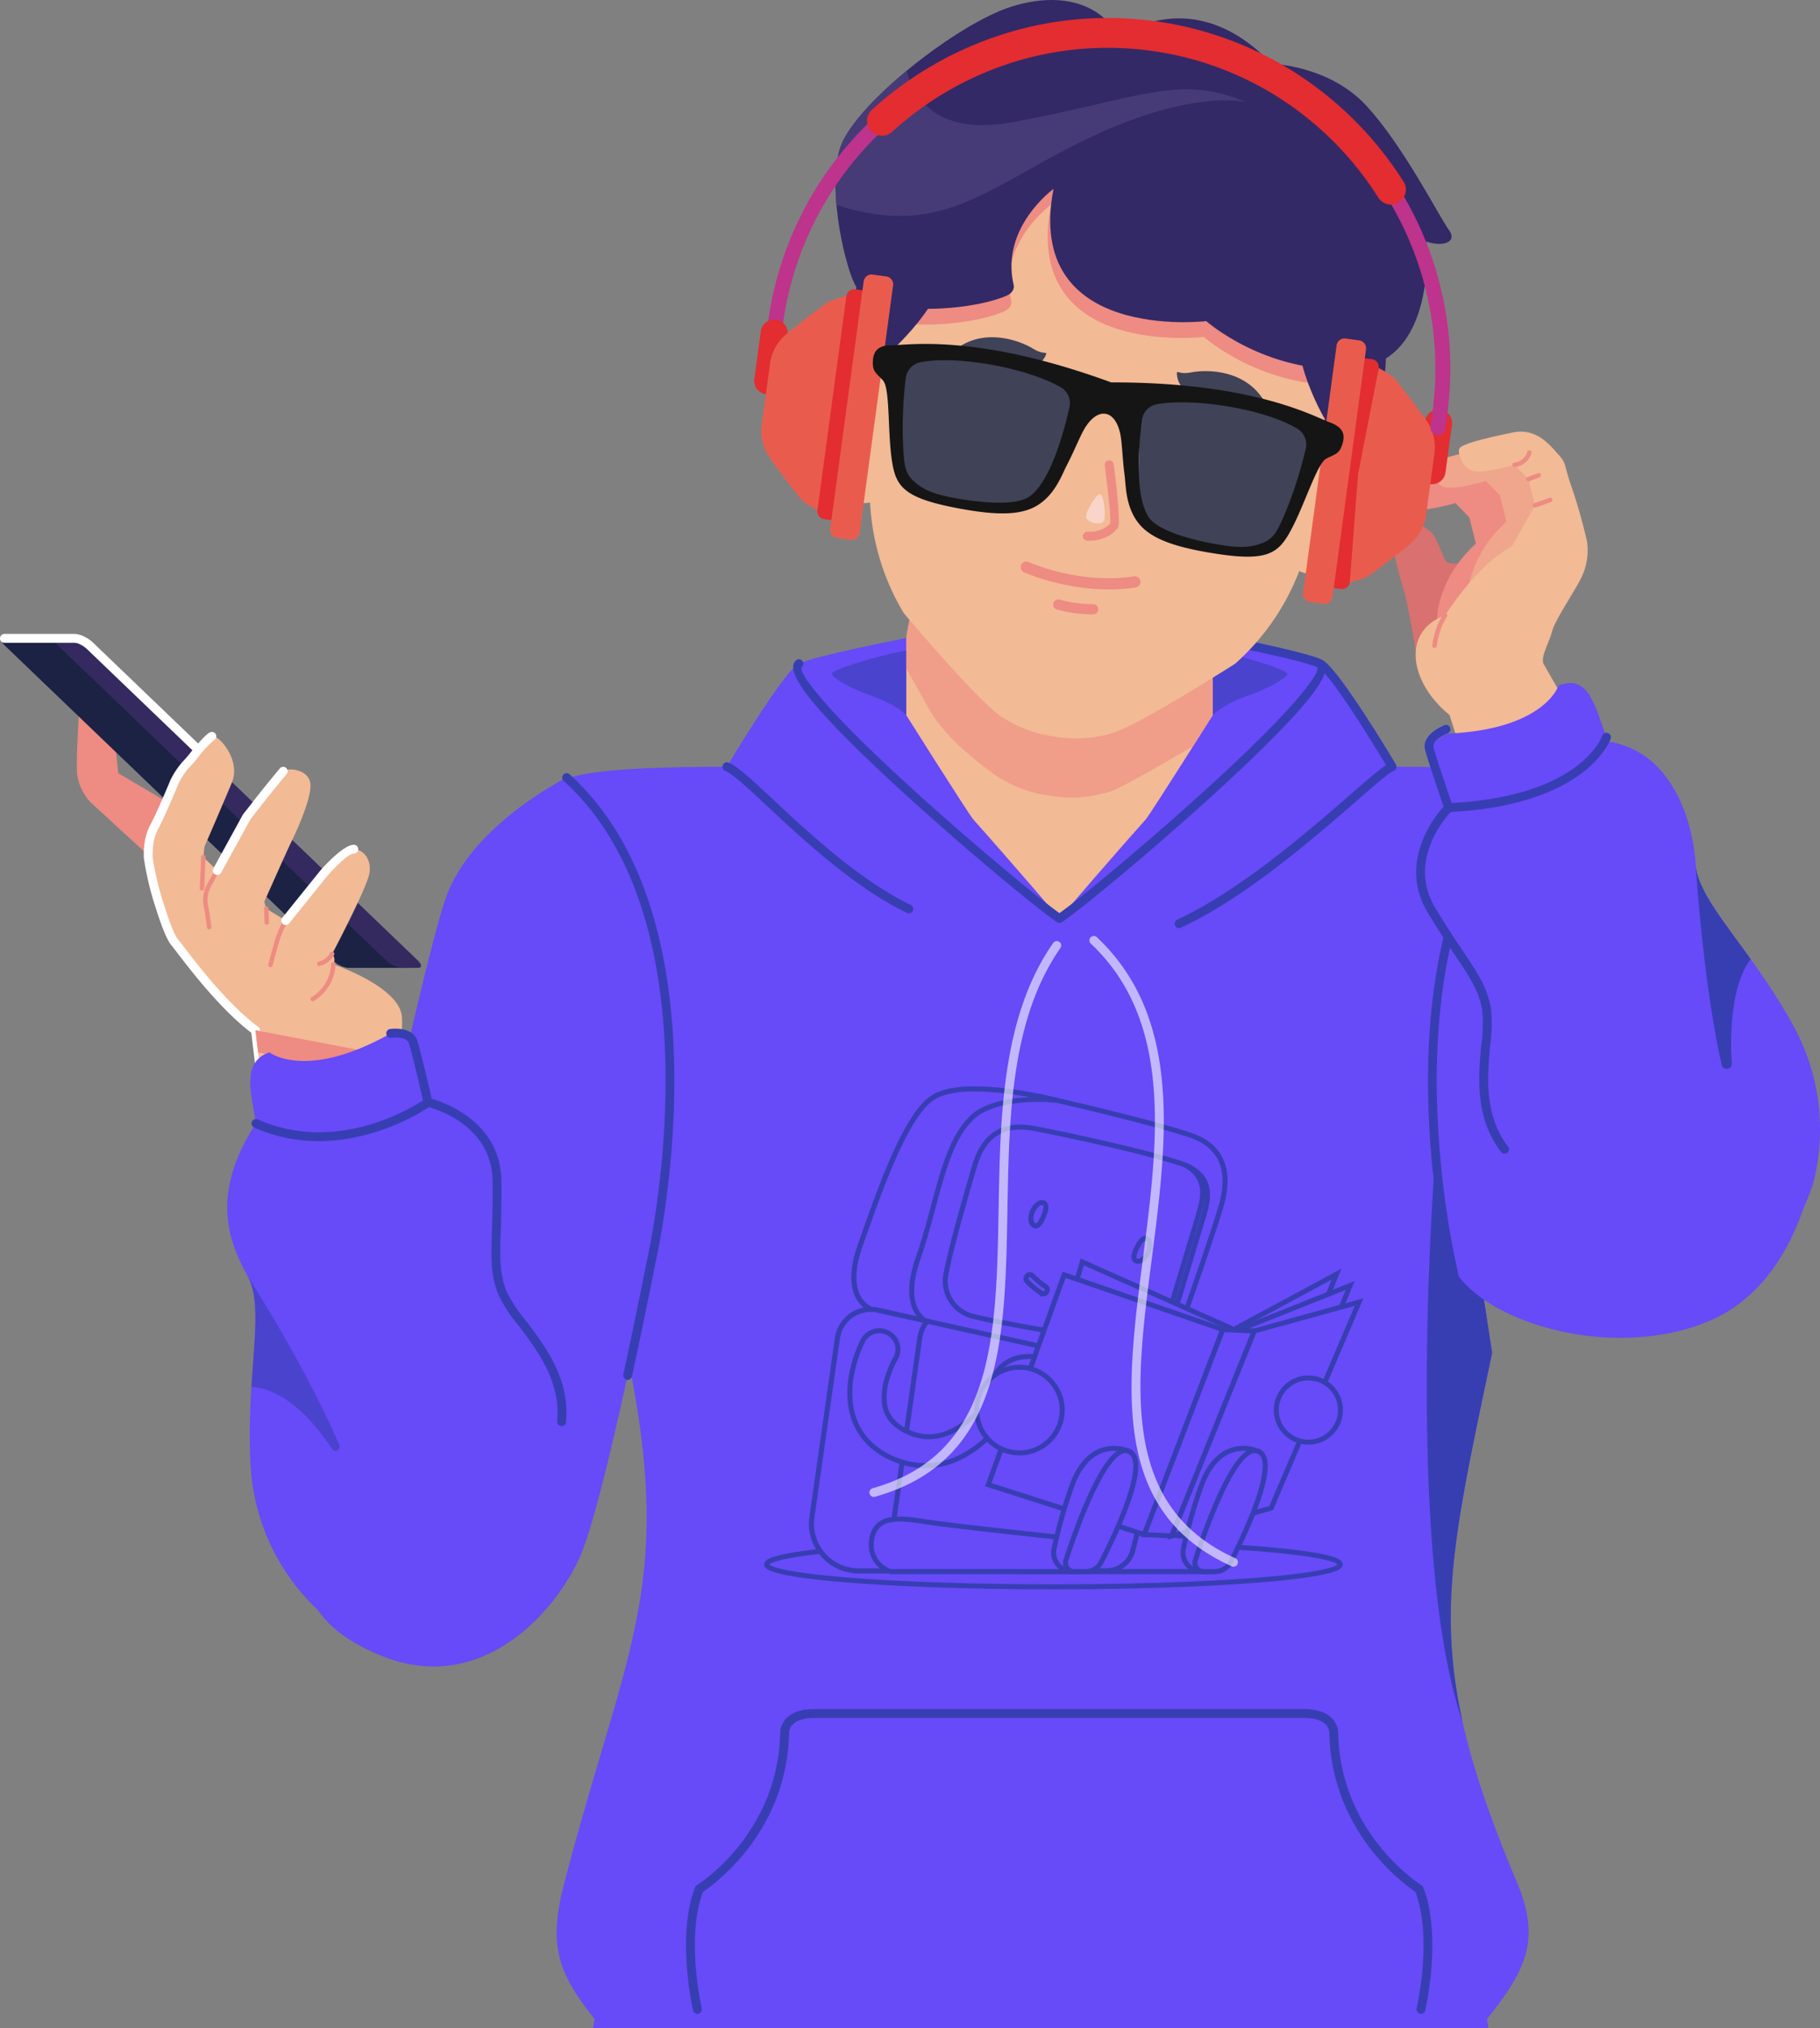 <svg xmlns="http://www.w3.org/2000/svg" width="366.802" height="408.629" viewBox="0 0 366.802 408.629"><rect x="0" y="0" width="366.802" height="408.629" fill="#808080" stroke="none"/><g transform="translate(-672.636 359.448)"><path d="M706.187-183.756l-14.926-13.682a10.1,10.1,0,0,1-3.11-6.376c-.155-3.731.466-13.059.466-13.059l7,5.286.855,7.93,10.22,6.023Z" fill="#ee8b83" fill-rule="evenodd"/><path d="M685.231-230.827h-11.7c-.791,0-.764.646.061,1.436l66.2,63.515a5.211,5.211,0,0,0,2.934,1.436h11.7c.79,0,.763-.646-.06-1.436l-66.2-63.515A5.212,5.212,0,0,0,685.231-230.827Z" fill="#1c2244" fill-rule="evenodd"/><path d="M687.7-230.827h-3.377c-.825,0-.795.674.064,1.5L750.45-165.94a5.445,5.445,0,0,0,3.063,1.5h3.377c.825,0,.8-.675-.064-1.5l-66.067-63.387A5.435,5.435,0,0,0,687.7-230.827Z" fill="#342a60" fill-rule="evenodd"/><path d="M739.817-165.145s13.527,4.508,13.838,10.726-2.332,9.1-6.3,9.641-16.011-1.716-23.242-7.077-14.383-15.389-16.327-17.8-5.287-14.924-5.287-17.023a11.8,11.8,0,0,1,1.321-6.376c1.322-2.487,3.965-8.861,3.965-8.861a16.475,16.475,0,0,1,2.176-3.342c.778-.623,4.2-5.287,5.364-5.832s5.986,4.665,4.042,9.328-5.519,12.9-5.519,12.9l-.234,2.1,2.8,2.722,5.946-10.845s1.224-1.538,2.5-3.192,4.263-5.282,4.847-5.982,4.857-.583,5.441,2.254-3.187,10.769-3.886,12.168-5.365,11.894-5.365,11.894l.389,1.361,3.925,2.409,7.7-9.56s4.237-4.86,6.024-4.821,3.537,1.828,3.188,4.666-7.54,16.44-7.54,16.44A1.827,1.827,0,0,1,739.817-165.145Z" fill="#f2ba95" fill-rule="evenodd"/><path d="M713.173-186.776a.445.445,0,0,1,.463-.425.447.447,0,0,1,.426.465l-.273,6.3a.446.446,0,0,1-.464.426.446.446,0,0,1-.425-.465l.273-6.3Zm26,19.368a.445.445,0,0,1,.578-.247.444.444,0,0,1,.248.578,4.657,4.657,0,0,1-2.873,2.24.446.446,0,0,1-.567-.274.446.446,0,0,1,.274-.566,3.747,3.747,0,0,0,2.34-1.731Zm.2,2.263a8.172,8.172,0,0,1-3.942,6.617.445.445,0,0,0-.159.609.442.442,0,0,0,.608.158,9.12,9.12,0,0,0,4.386-7.384.447.447,0,0,0-.447-.447.447.447,0,0,0-.446.447Zm-9.549-9.032a.446.446,0,0,1,.6-.183.445.445,0,0,1,.183.6,25.547,25.547,0,0,0-1.487,3.315c-.5,1.5-1.542,5.512-1.545,5.524a.444.444,0,0,1-.537.327.443.443,0,0,1-.327-.536c0-.012,1.055-4.065,1.565-5.593a26.069,26.069,0,0,1,1.547-3.456Zm-3.979-2.182.117,2.8a.445.445,0,0,0,.461.428.446.446,0,0,0,.428-.462l-.116-2.8a.446.446,0,0,0-.462-.427.447.447,0,0,0-.428.463Zm-9.816-7.892-1.789,3.229,0,.005h0a6.652,6.652,0,0,0-.512,4.336c.461,2.423.614,4.065.614,4.068a.448.448,0,0,0,.477.414.447.447,0,0,0,.413-.477s-.158-1.7-.629-4.169a5.736,5.736,0,0,1,.422-3.751h0l1.785-3.223a.444.444,0,0,0-.173-.6A.444.444,0,0,0,716.027-184.251Z" fill="#ee8b83" fill-rule="evenodd"/><path d="M713.027-209.2a.89.89,0,0,1,.024,1.259.89.89,0,0,1-1.259.024l-21.65-20.771a5.31,5.31,0,0,0-1.318-.9,2.886,2.886,0,0,0-1.128-.347H673.529a.892.892,0,0,1-.893-.892.893.893,0,0,1,.893-.894H687.7a4.657,4.657,0,0,1,1.909.536,7.181,7.181,0,0,1,1.771,1.215Z" fill="#fff" fill-rule="evenodd"/><path d="M717.2-183.606a.892.892,0,0,1-1.21.352.89.89,0,0,1-.352-1.21l5.946-10.844a.961.961,0,0,1,.128-.178c.192-.242,1.286-1.622,2.449-3.13.486-.628,1.219-1.544,1.971-2.474,1.2-1.484,2.519-3.078,2.9-3.531a.889.889,0,0,1,1.252-.115.889.889,0,0,1,.115,1.252c-.347.418-1.618,1.961-2.881,3.517-.744.918-1.466,1.82-1.944,2.44-1.1,1.421-2.175,2.781-2.452,3.13L717.2-183.606Zm13.71,10.2,7.7-9.561c.329-.377,4-4.518,5.313-4.489a.891.891,0,0,0,.907-.873.89.89,0,0,0-.872-.906c-2.111-.046-6.33,4.69-6.687,5.1-.017.018-.033.036-.049.056l-7.7,9.56a.892.892,0,0,0,.136,1.253.891.891,0,0,0,1.251-.135Zm7.7-9.562h0Zm-15.329,31.6c.7,5.807,9.522,79.166,11.473,88.02a26.318,26.318,0,0,0,6.084,11.84,21.54,21.54,0,0,0,10.6,6.711.89.89,0,0,0,1.074-.655.891.891,0,0,0-.655-1.075,19.746,19.746,0,0,1-9.691-6.165,24.553,24.553,0,0,1-5.664-11.041c-2.013-9.138-11.463-88-11.49-88.223a.889.889,0,0,0-.394-.639c-6.044-4.495-12.076-12.356-14.92-16.063-.5-.654-.906-1.181-1.205-1.55-.76-.943-1.806-3.745-2.754-6.8a57.665,57.665,0,0,1-2.334-9.664,18.151,18.151,0,0,1,.151-2.9,9.653,9.653,0,0,1,1.065-3.054c1.282-2.412,3.8-8.463,3.988-8.915a15.393,15.393,0,0,1,1.92-3.013,20.307,20.307,0,0,0,1.88-2.12,23.164,23.164,0,0,1,3.307-3.6.893.893,0,0,0,.428-1.184.888.888,0,0,0-1.182-.428c-.912.426-2.581,2.444-3.928,4.073a24.689,24.689,0,0,1-1.614,1.87,16.339,16.339,0,0,0-2.392,3.59.811.811,0,0,0-.053.107c-.008.019-2.617,6.311-3.93,8.782a11.387,11.387,0,0,0-1.246,3.612,19.034,19.034,0,0,0-.18,3.182,58.589,58.589,0,0,0,2.417,10.187c1.006,3.239,2.156,6.261,3.069,7.4.278.343.679.866,1.177,1.516,2.851,3.714,8.85,11.534,15,16.207Z" fill="#fff" fill-rule="evenodd"/><path d="M724.116-151.855s9.483,79.138,11.5,88.31,9.024,16.168,16.016,17.879,25.34-4.508,23.629-16.791-22.388-79.445-24.1-84.264Z" fill="#f2ba95" fill-rule="evenodd"/><path d="M724.116-151.855s.2,1.652.54,4.491a6.758,6.758,0,0,1,3.046,1.09c4.973,3.015,19.792,11.753,28.982,17.164-2.844-9.3-5.011-16.187-5.516-17.611Z" fill="#ee8b83" fill-rule="evenodd"/><path d="M750.41-146.186a.891.891,0,0,1,.531-1.144.892.892,0,0,1,1.144.53c.06.164,21.079,57.572,18.457,58.315a.892.892,0,0,1-1.1-.617.891.891,0,0,1,.617-1.1C770.86-90.428,750.469-146.028,750.41-146.186Z" fill="#ee8b83" fill-rule="evenodd"/><path d="M886.167-258.321h0a31.2,31.2,0,0,1,31.108,31.106v54.548a31.2,31.2,0,0,1-31.108,31.108h0a31.2,31.2,0,0,1-31.106-31.108v-54.548A31.2,31.2,0,0,1,886.167-258.321Z" fill="#f2ba95" fill-rule="evenodd"/><path d="M917.275-215.348c-.306,15.95,48.837,7.079,64.876,12.581,0,0-22.686,49.366-9.438,85.03l-2,13.6,2.641,17.271c-9.8,46.979-14.093,61.338,5.037,106.776,4.877,11.58,1.666,17.76-6.086,27.453l.312,1.814H792.157l.312-1.814c-7.752-9.693-9.26-15.3-6.088-27.453,12.518-47.957,22.4-59.8,12.6-106.776l2.641-17.271-2-13.6C812.871-153.4,787-202.612,787-202.612c6.241-2.141,20.681-2.262,32.083-2.359,17.9-.151,36.165-.633,35.978-10.377a39.252,39.252,0,0,0,3.957,8.267c.437,1.514,23.838,32.4,27.149,36.774,3.313-4.376,26.712-35.26,27.151-36.774A39.348,39.348,0,0,0,917.275-215.348Z" fill="#674af8" fill-rule="evenodd"/><path d="M971.52-121.307q.541,1.8,1.193,3.57l-2,13.6,2.641,17.271c-7.035,33.727-11.231,50.643-5.96,74.315l0,0c-11.947-34.936-5.434-114.568-5.434-114.568Z" fill="#373eb2" fill-rule="evenodd"/><path d="M982.151-202.767s18.923,9.4,24.214,23.864,31.647,32.559,32.7,41.378-2.371,36.343-22.481,44.458-46.413-.591-51.348-11.527h0S949.218-172.907,982.151-202.767Z" fill="#674af8" fill-rule="evenodd"/><path d="M868.742-194.39c-1.457-1.931-13.464-20.958-13.464-20.958v-15.539s-18.467,3.582-21.616,5.156-14.531,20.76-14.531,20.76c6.3,2.453,12.443,13.769,19.689,19.282s34.725,17.715,37.559,18.582,9.788,2.284,9.788,2.284,6.952-1.418,9.787-2.284,30.318-13.071,37.562-18.582,13.392-16.829,19.688-19.282c0,0-11.38-19.185-14.53-20.76s-21.616-5.156-21.616-5.156v15.539s-12.009,19.027-13.466,20.958c-7.61,8.51-17.425,20-17.425,20S876.353-185.88,868.742-194.39Z" fill="#674af8" fill-rule="evenodd"/><path d="M786.83-202.767s-18.922,9.4-24.213,23.864S736.158-64.254,735.1-55.436,729.455-33.918,749.564-25.8s34.923-8.818,39.862-19.754,14.315-59.037,14.315-59.037S819.764-172.907,786.83-202.767Z" fill="#674af8" fill-rule="evenodd"/><path d="M785.816-72.991s-8.8,70.686-49.117,37.946a43.275,43.275,0,0,1-13.522-28.58c-1.134-18.143,3.022-31.94-.567-38.555s-7.938-16.254,1.607-30.9c-.871-5.823-3.037-12.4,2.717-14.327,0,0,7.39,5.8,24.447-3.826,0,0,3.735-.558,4.49,1.711s3.026,12.188,3.026,12.188,13.7,3.117,13.89,15.777-1.134,17.012,1.133,22.682S786.961-85.08,785.816-72.991Z" fill="#674af8" fill-rule="evenodd"/><path d="M723.31-79.994c.629-10.061,1.712-17.745-.7-22.186,0,0,11.39,17.582,18.384,33.836a.942.942,0,0,1-.261,1.086c-.543.379-.9.117-1.276-.4C739.133-68.106,732.112-79.537,723.31-79.994Z" fill="#373eb2" fill-rule="evenodd" opacity="0.6"/><path d="M917.058-215.348v-13c.063.007.131.016.2.026,4.226.64,15.3,3.85,14.831,4.716s-3.071,2.6-8.189,4.408-6.839,3.851-6.839,3.851Zm-61.78,0v-13c-.065.007-.131.016-.2.026-4.223.64-15.3,3.85-14.832,4.716s3.071,2.6,8.19,4.408S855.278-215.348,855.278-215.348Z" fill="#373eb2" fill-rule="evenodd" opacity="0.6"/><path d="M966.565-102.49c.109.481-.39.42-.869.529s-.606.215-.713-.266c-3.238-14.4-.543-1.816-.617-2.189-.229-.993-15.94-68.972,17.189-99.011a.89.89,0,0,1,1.255.063.888.888,0,0,1-.062,1.256C950.4-172.779,965.875-105.8,966.1-104.815l.012.053m-.012-.053.005.022-.005-.022ZM814.059,45.22a.891.891,0,1,1-1.736.4c-.01-.045-3.464-14.906.416-24.8a.892.892,0,0,1,.392-.449c.809-.514,16.379-10.625,16.745-30.787h0c0-.012-.047-4.67,6.9-4.67h98.65c6.947,0,6.9,4.658,6.9,4.67h0c.366,20.162,15.935,30.273,16.748,30.787a.893.893,0,0,1,.39.449c3.878,9.9.426,24.758.416,24.8a.891.891,0,1,1-1.737-.4c.01-.041,3.277-14.107-.241-23.49-2.131-1.418-17-12.006-17.354-32.135v-.015h-.005c0-.008.037-2.887-5.114-2.887h-98.65c-5.149,0-5.114,2.879-5.114,2.887h0v.015c-.36,20.129-15.222,30.717-17.356,32.135-3.517,9.383-.25,23.449-.24,23.49ZM833.074-226.4a1.975,1.975,0,0,0-.244.259c-1.148,1.506.748,4.832,4.469,9.133,3.457,3.995,8.5,9,14.061,14.185,13.8,12.873,30.8,26.891,34.306,29.168l.02.013.037.023a1.094,1.094,0,0,0,.149.067h0a.9.9,0,0,0,.273.05h.04a.822.822,0,0,0,.271-.05h.005a1.154,1.154,0,0,0,.149-.067l.036-.023.019-.013c3.512-2.277,20.51-16.295,34.308-29.168,5.556-5.184,10.6-10.19,14.06-14.185,2.351-2.716,3.972-5.045,4.56-6.77,3.492,3.831,10.513,15.378,12.378,18.485-1.482.987-3.96,3.141-7.173,5.937-8.48,7.375-22.2,19.309-34.9,25.208a.891.891,0,0,0-.436,1.182.891.891,0,0,0,1.181.437c12.927-6,26.769-18.042,35.32-25.482,3.859-3.352,6.617-5.752,7.549-6.126a.9.9,0,0,0,.148-.07.89.89,0,0,0,.3-1.221c-.031-.055-11.319-19.092-14.81-21.052a.94.94,0,0,0-.144-.075c-3.421-1.645-21.735-5.2-21.788-5.207a.893.893,0,0,0-1.043.708.891.891,0,0,0,.709,1.043c.052.01,17.776,3.447,21.228,5,.41.754-1.36,3.291-4.428,6.838-3.408,3.938-8.411,8.9-13.929,14.046-13.2,12.314-29.292,25.649-33.6,28.658-4.3-3.009-20.394-16.344-33.594-28.658-5.517-5.147-10.521-10.108-13.928-14.046-3.14-3.63-4.92-6.2-4.4-6.886v0a.891.891,0,0,0,.084-1.256.892.892,0,0,0-1.257-.083Zm-74.013,90.031c-2.525,1.679-18.453,11.525-35.2,4.107a.893.893,0,0,1-.457-1.178.894.894,0,0,1,1.175-.457c15.588,6.905,30.467-1.969,33.317-3.832-.5-2.158-2.233-9.621-2.865-11.515-.516-1.549-3.523-1.108-3.532-1.106a.889.889,0,0,1-1-.767.891.891,0,0,1,.766-1c.014,0,4.455-.671,5.45,2.313.665,2,2.446,9.658,2.927,11.744,2.623.756,13.857,4.672,14.033,16.492.063,4.17-.039,7.432-.121,10.137-.167,5.434-.265,8.58,1.192,12.223a29.218,29.218,0,0,0,3.8,5.771c3.948,5.19,8.985,11.817,8.158,20.529a.886.886,0,0,1-.968.8.891.891,0,0,1-.8-.971c.76-8.023-4.041-14.339-7.8-19.289a30.1,30.1,0,0,1-4.033-6.181c-1.595-3.985-1.493-7.268-1.319-12.932.084-2.7.183-5.945.122-10.066-.161-10.78-10.726-14.244-12.837-14.826ZM800-82.129c2.573-11.822,4.537-21.863,4.618-22.283.183-.789,15.992-68.931-17.188-99.015a.892.892,0,0,0-1.256.063.891.891,0,0,0,.063,1.256c32.349,29.329,16.874,96.305,16.644,97.293l-.011.053c-.005.031-1.981,10.166-4.614,22.256a.892.892,0,0,0,.685,1.06A.89.89,0,0,0,800-82.129Zm2.877-22.664,0-.022,0,.022Zm53.31-72.322a.89.89,0,0,1,.415,1.188.891.891,0,0,1-1.19.416C844.76-180.68,834.491-190.274,827.287-197c-4.007-3.743-7.044-6.58-8.477-7.137a.89.89,0,0,1-.509-1.152.892.892,0,0,1,1.15-.51c1.762.687,4.905,3.623,9.051,7.495C835.623-191.652,845.779-182.165,856.183-177.115Z" fill="#373eb2" fill-rule="evenodd"/><path d="M911.3-47.684a2.674,2.674,0,0,1-.335-3.766,2.677,2.677,0,0,1,3.768-.334c.539.448,1.041.844,1.5,1.18.435.317.979.684,1.629,1.094a2.679,2.679,0,0,1,.827,3.693,2.679,2.679,0,0,1-3.694.828q-.856-.542-1.9-1.3-1.023-.744-1.794-1.391ZM865.506-62.172a2.668,2.668,0,0,1,3.736.512,2.664,2.664,0,0,1-.511,3.734q-1.02.775-2.041,1.443l0,0c-.7.455-1.438.9-2.215,1.34a2.675,2.675,0,0,1-3.641-1.027,2.673,2.673,0,0,1,1.026-3.639q.975-.547,1.9-1.152l0,.006.007-.006C864.407-61.369,864.985-61.776,865.506-62.172Z" fill="#fff" fill-rule="evenodd" opacity="0.6"/><path d="M859.795-216.761c3.237,5.953,10.336,11.225,13.273,13.368a25.671,25.671,0,0,0,11.411,4.3,25.677,25.677,0,0,0,12.155-.961c3.207-1.167,16.508-9.106,16.508-9.106s.207-.328,3.916-6.184c-.012-3.265,0-7.534,0-7.534l-3.823,1.937V-226.7a9.019,9.019,0,0,1-.159-1.171v-53.847a9.135,9.135,0,0,0-8.944-7.417H869.963c-5.006,0-13.82,53.349-14.685,58.253v5.989C855.263-224.66,858.2-219.694,859.795-216.761Z" fill="#ee8b83" fill-rule="evenodd" opacity="0.6"/><path d="M851.252-280.021s-3.419-5.028-6.247-5.2-7.224,5.248-7.538,9.82,2.51,21.067,12.608,16.548S851.252-280.021,851.252-280.021Z" fill="#f2ba95" fill-rule="evenodd"/><path d="M853.976-274.548a1.03,1.03,0,0,1,.02,1.213.566.566,0,0,1-.871.011h0s-4.648,13.5-6.368,11.011-3.559-4.908-3.874-8.565,3.322-6.4,2.334-7.5c-.941-1.045-2.312.144-2.439.258l-.006,0v0h0a9.292,9.292,0,0,0-1.74,2.39.569.569,0,0,1-.926.193,1.057,1.057,0,0,1-.238-1.2c.007-.014,2.415-5.039,6.259-4.262C849.8-280.243,853.964-274.563,853.976-274.548Z" fill="#ee8b83" fill-rule="evenodd"/><path d="M937.825-266.327s4.822-3.705,7.563-2.988,5.216,7.247,4.083,11.688-8.982,19.221-17.157,11.766S937.825-266.327,937.825-266.327Z" fill="#f2ba95" fill-rule="evenodd"/><path d="M933.523-261.979a1.029,1.029,0,0,0-.4,1.145.566.566,0,0,0,.823.285h0s.188,14.274,2.6,12.451,4.917-3.549,6.361-6.921-1.149-7.119.133-7.851c1.22-.7,2.15.862,2.234,1.008l0,.007,0,0h0a9.308,9.308,0,0,1,.9,2.815.567.567,0,0,0,.819.472,1.057,1.057,0,0,0,.6-1.066c0-.014-.716-5.543-4.61-6.005C939.276-266.079,933.54-261.991,933.523-261.979Z" fill="#ee8b83" fill-rule="evenodd"/><path d="M904.273-336.532c-57.561-7.9-55.913,38.092-56.33,74.91a47.915,47.915,0,0,0,6.852,25.732s14.024,16.674,19.162,20.5a25.337,25.337,0,0,0,11.227,4.361,25.341,25.341,0,0,0,12.016-.825c6.044-2.129,24.391-13.881,24.391-13.881a47.91,47.91,0,0,0,14.193-22.531C946.333-283.538,961.579-326.962,904.273-336.532Z" fill="#f2ba95" fill-rule="evenodd"/><path d="M904.273-336.532c-40.39-5.544-51.626,15.448-54.881,41.184,7.3,2.448,19.9,1.115,25.53-1.309,1.961-.843,1.493-2.255,1.493-2.255-2.7-11.525,8.04-19.291,8.04-19.291-5.986,31.043,30.788,26.635,30.788,26.635s11.983,10.649,29.31,9.632l.054-.005C948.84-307.071,943.932-329.91,904.273-336.532Z" fill="#ee8b83" fill-rule="evenodd"/><path d="M878.742-285.7a3.963,3.963,0,0,0,2.385.116,4.456,4.456,0,0,0,2.378-2.57c0-.442-.705.17-2.739-1.085-2-1.232-9.554-4.562-15.685.308-1.055.84-.443,1.676.784,1.433A15.4,15.4,0,0,1,878.742-285.7Z" fill="#404257" fill-rule="evenodd"/><path d="M913.444-280.407a3.957,3.957,0,0,1-2.278-.718,4.439,4.439,0,0,1-1.339-3.234c.153-.414.6.4,2.944-.068,2.3-.463,10.542-.969,14.606,5.724.7,1.155-.166,1.725-1.232,1.073A15.386,15.386,0,0,0,913.444-280.407Z" fill="#404257" fill-rule="evenodd"/><path d="M876.244-270.28a4.181,4.181,0,0,0,2.474.437,4.68,4.68,0,0,0,2.819-2.368c.056-.461-.758.086-2.714-1.492-1.922-1.55-9.363-6.02-16.4-1.75-1.212.738-.684,1.689.628,1.6A16.181,16.181,0,0,1,876.244-270.28Z" fill="#404257" fill-rule="evenodd"/><path d="M910.923-265.348a4.187,4.187,0,0,1-2.439-.6,4.677,4.677,0,0,1-1.617-3.306c.133-.444.657.384,3.085-.266,2.384-.637,11-1.712,15.7,5.043.811,1.165-.058,1.822-1.22,1.206A16.187,16.187,0,0,0,910.923-265.348Z" fill="#404257" fill-rule="evenodd"/><path d="M848.07-273.05s5.782-5.483,4.227-15.742c0,0,13.839-12.112,11.15-22.233s-5.953-10.056-5.953-10.056-2.474.762-6.058,4.327-7.079,13.325-8.329,32.077C843.107-284.677,848.386-283.354,848.07-273.05Z" fill="#332966" fill-rule="evenodd"/><path d="M938.827-258.676s-3.805-7,.843-16.277c0,0-9.418-15.8-3.734-24.59s8.771-7.725,8.771-7.725,2.942,7.036,5.249,11.535,3.918,10.293-2.816,27.533C947.14-268.2,941.711-268.573,938.827-258.676Z" fill="#332966" fill-rule="evenodd"/><path d="M845.246-301.58c-1.964-2.861-6.1-19.446-3.267-28.114s23.509-24.931,34.428-28.393,18.723.081,21.655,6.121c0,0,14.886-11.393,30.849,5.367,0,0,11.617.3,19.156,8.512s14.612,22.315,16.555,24.93-1.5,3.513-4.5,2.364c0,0,2.257,24.663-15.066,25.679s-29.311-9.633-29.311-9.633-36.775,4.409-30.788-26.635c0,0-10.735,7.766-8.039,19.292,0,0,.467,1.412-1.494,2.255C868.193-296.723,849.484-295.409,845.246-301.58Z" fill="#332966" fill-rule="evenodd"/><path d="M841.215-318.127c-.375-4.208-.267-8.412.764-11.567,1.36-4.164,6.838-10.079,13.373-15.485,1.646,6.319,6.934,13,21.351,10.351,25.537-4.7,33.463-9.812,46.96-4.067,0,0-11.22-2.828-33.121,8.007C870.962-321.2,862.137-311.466,841.215-318.127Z" fill="#463b77" fill-rule="evenodd"/><path d="M938.4-268.729s4.777-3.88,7.57-3.229,5.478,7.19,4.454,11.716-8.563,19.7-17.042,12.378S938.4-268.729,938.4-268.729Z" fill="#f2ba95" fill-rule="evenodd"/><path d="M850.745-282.679s-3.6-5-6.464-5.1-7.165,5.507-7.36,10.146,3.118,21.25,13.215,16.4S850.745-282.679,850.745-282.679Z" fill="#f2ba95" fill-rule="evenodd"/><path d="M885.6-236.65a1.031,1.031,0,0,1-.666-1.3,1.031,1.031,0,0,1,1.3-.667,25.345,25.345,0,0,0,6.726.9,1.03,1.03,0,0,1,1.026,1.037,1.03,1.03,0,0,1-1.037,1.026A27.81,27.81,0,0,1,885.6-236.65Z" fill="#ee8b83" fill-rule="evenodd"/><path d="M894.871-254.187c.6-.41.436-2.548.2-4-.18-1.1-.376-1.648-.689-1.643-.279-.154-.683.245-1.3,1.143-.817,1.188-1.856,3.023-1.485,3.678A2.907,2.907,0,0,0,894.871-254.187Z" fill="#f9d4c8" fill-rule="evenodd"/><path d="M897.08-265.91a.9.9,0,0,0-1-.778.9.9,0,0,0-.781,1c.2,1.628,1.378,10.9,1.076,11.678a4.3,4.3,0,0,1-1.835,1.261,5.7,5.7,0,0,1-2.681.441.9.9,0,0,0-.983.8.9.9,0,0,0,.8.982,7.516,7.516,0,0,0,3.542-.562A5.674,5.674,0,0,0,898-253.249C898.5-254.311,897.369-264.1,897.08-265.91Z" fill="#ee8b83" fill-rule="evenodd"/><path d="M879.02-244.136a1.128,1.128,0,0,1-.574-1.486,1.124,1.124,0,0,1,1.485-.573c.029.012,10.167,4.579,21.262,2.874a1.127,1.127,0,0,1,1.284.944,1.127,1.127,0,0,1-.944,1.285C889.786-239.288,879.051-244.124,879.02-244.136Z" fill="#ee8b83" fill-rule="evenodd"/><path d="M964.407-216.528l32.514,102.017s5.287,10.883,16.793,11.971,23.664-15.729,19.622-29.876-49.542-93.142-49.542-93.142S973.734-229.121,964.407-216.528Z" fill="#f2ba95" fill-rule="evenodd"/><path d="M967.5-229.478l-9.522,1.185s-1.672-9.893-2.449-12.379-2.714-9.484-2.714-12.283,7.455-1.554,9.166,2.021,1.477,4.042,2.332,4.742,3.965-.077,3.965-.077Z" fill="#d87170" fill-rule="evenodd"/><path d="M970.085-249.914l-1.321-5.285-2.8-2.877s-6.218,1.788-8.317,1.244-3.226-3.5-2.8-4.509,5.908-2.255,10.767-3.266,7.579,2.684,9.212,4.471,1.089,1.944,2.41,5.831c1.117,3.289,2.57,8.192,3.133,10.612l-17.629,12.748C961.151-235.789,963.425-243.907,970.085-249.914Z" fill="#ee8b83" fill-rule="evenodd"/><path d="M976.242-254.357l-1.322-5.285-2.8-2.877s-6.219,1.787-8.318,1.244-3.226-3.5-2.8-4.508,5.908-2.254,10.766-3.266,7.58,2.683,9.213,4.471,1.088,1.943,2.409,5.83c1.119,3.29,2.572,8.192,3.133,10.611L968.9-235.388C967.308-240.232,969.582-248.349,976.242-254.357Z" fill="#efa68c" fill-rule="evenodd"/><path d="M964.766-215.4c-8.075-6.511-9.729-16.879-.882-20.062,0,0,6.3-10.106,13.445-13.915l4.665-8.24-1.321-5.286-2.8-2.876s-6.218,1.787-8.317,1.244-3.226-3.5-2.8-4.51,5.908-2.254,10.767-3.265,7.579,2.682,9.212,4.471,1.088,1.944,2.409,5.831a112.692,112.692,0,0,1,3.344,11.66,12.639,12.639,0,0,1-.777,6.452c-1.011,2.644-5.5,8.911-6.251,11.623s-2.466,5.351-1.667,6.719Z" fill="#f2ba95" fill-rule="evenodd"/><path d="M963.51-235.71a.446.446,0,0,1,.616-.13.446.446,0,0,1,.131.616,15.005,15.005,0,0,0-2.072,5.956.442.442,0,0,1-.5.384.442.442,0,0,1-.386-.495,15.989,15.989,0,0,1,2.207-6.331Zm17.319-26.781a.447.447,0,0,1-.574-.26.448.448,0,0,1,.261-.574l2.061-.775a.447.447,0,0,1,.574.26.445.445,0,0,1-.26.573l-2.062.776Zm1.312,5.291a.448.448,0,0,1-.568-.273.447.447,0,0,1,.274-.569l3.07-1.087a.445.445,0,0,1,.569.273.445.445,0,0,1-.272.568l-3.073,1.088Zm-4.222-8.14a.446.446,0,0,1-.488-.4.444.444,0,0,1,.4-.487,3.118,3.118,0,0,0,2.611-2.163.444.444,0,0,1,.547-.31.442.442,0,0,1,.31.547A4.041,4.041,0,0,1,977.919-265.34Z" fill="#ee8b83" fill-rule="evenodd"/><path d="M946.38-287.445l2.765.374a1.6,1.6,0,0,1,1.367,1.794l-5.836,43.149a1.6,1.6,0,0,1-1.794,1.366l-2.764-.374a1.6,1.6,0,0,1-1.367-1.794l5.835-43.15A1.6,1.6,0,0,1,946.38-287.445Z" fill="#e32d31" fill-rule="evenodd"/><path d="M960.893-261.9h0a2.731,2.731,0,0,0,3.066-2.335l1.3-9.61a2.731,2.731,0,0,0-2.335-3.066h0a2.731,2.731,0,0,0-3.066,2.335l-1.3,9.61A2.734,2.734,0,0,0,960.893-261.9Z" fill="#e32d31" fill-rule="evenodd"/><path d="M950.512-285.279a15.3,15.3,0,0,1,3.136,2.078c1,1.008,5.712,7.343,6.377,8.372a9.425,9.425,0,0,1,1.74,6.471c-.418,3.1-.872,6.453-.872,6.453s-.454,3.359-.873,6.453a9.425,9.425,0,0,1-3.4,5.777c-.915.815-7.137,5.672-8.372,6.377a15.27,15.27,0,0,1-3.574,1.17l1.663-21.745Z" fill="#e95c4d" fill-rule="evenodd"/><path d="M943.807-291.236l2.767.374a1.6,1.6,0,0,1,1.365,1.794l-6.748,49.91a1.6,1.6,0,0,1-1.794,1.367l-2.766-.374a1.6,1.6,0,0,1-1.366-1.793l6.749-49.911A1.6,1.6,0,0,1,943.807-291.236Z" fill="#e95c4d" fill-rule="evenodd"/><path d="M904.73-350.716A65.849,65.849,0,0,0,855.9-337.739a65.845,65.845,0,0,0-25.479,43.627l-.4,2.931a1.508,1.508,0,0,1-1.7,1.292,1.508,1.508,0,0,1-1.292-1.7l.4-2.932a68.856,68.856,0,0,1,26.64-45.619A68.853,68.853,0,0,1,905.134-353.7a68.84,68.84,0,0,1,45.619,26.639,68.846,68.846,0,0,1,13.568,51.057l-.4,2.931a1.509,1.509,0,0,1-1.7,1.292,1.509,1.509,0,0,1-1.291-1.7l.4-2.933a65.837,65.837,0,0,0-12.978-48.825A65.839,65.839,0,0,0,904.73-350.716Z" fill="#be338c" fill-rule="evenodd"/><path d="M827-280.011h0a2.732,2.732,0,0,1-2.335-3.065l1.3-9.611a2.734,2.734,0,0,1,3.066-2.336h0a2.735,2.735,0,0,1,2.336,3.067l-1.3,9.609A2.733,2.733,0,0,1,827-280.011Z" fill="#e32d31" fill-rule="evenodd"/><path d="M843.214-299.788a15.374,15.374,0,0,0-3.575,1.17c-1.236.705-7.458,5.563-8.372,6.379a9.412,9.412,0,0,0-3.4,5.775c-.418,3.1-.873,6.453-.873,6.453s-.454,3.359-.872,6.454a9.423,9.423,0,0,0,1.74,6.47c.666,1.029,5.374,7.365,6.378,8.372a15.294,15.294,0,0,0,3.136,2.079l4.17-21.407Z" fill="#e95c4d" fill-rule="evenodd"/><path d="M847.773-300.78l-2.765-.374a1.6,1.6,0,0,0-1.794,1.366l-5.835,43.152a1.6,1.6,0,0,0,1.366,1.793l2.765.374a1.6,1.6,0,0,0,1.794-1.367l5.836-43.15A1.6,1.6,0,0,0,847.773-300.78Z" fill="#e32d31" fill-rule="evenodd"/><path d="M851.259-303.751l-2.765-.374a1.6,1.6,0,0,0-1.794,1.366l-6.748,49.912a1.6,1.6,0,0,0,1.366,1.794l2.764.374a1.6,1.6,0,0,0,1.8-1.366l6.749-49.912A1.6,1.6,0,0,0,851.259-303.751Z" fill="#e95c4d" fill-rule="evenodd"/><path d="M904.529-349.224a63.98,63.98,0,0,0-27.767,2.338,65.213,65.213,0,0,0-24.335,14,3.01,3.01,0,0,1-4.25-.194,3.009,3.009,0,0,1,.194-4.25,71.229,71.229,0,0,1,26.6-15.281,69.921,69.921,0,0,1,30.364-2.582,69.948,69.948,0,0,1,28.589,10.552,71.255,71.255,0,0,1,21.586,21.8,3.01,3.01,0,0,1-.941,4.149,3.008,3.008,0,0,1-4.149-.942,65.184,65.184,0,0,0-19.744-19.955A63.969,63.969,0,0,0,904.529-349.224Z" fill="#e32d31" fill-rule="evenodd"/><path d="M976.254-127.015s44.924,55.279,61.76,6.152a43.271,43.271,0,0,0-3.677-31.4c-8.653-15.986-19.489-25.484-19.95-33s-4.106-22.619-17.6-24.773c-2.652-6.223-3.523-13.8-10.035-11.29,0,0-2.723,8.816-22.293,9.688,0,0-3.931,1.528-3.368,3.853s3.892,11.939,3.892,11.939-9.967,9.9-3.419,20.741,9.978,13.825,11.06,19.835S968.875-136.66,976.254-127.015Z" fill="#674af8" fill-rule="evenodd"/><path d="M1025.474-166.183c-5.833-8.144-10.781-14.057-11.087-19.08,0,0,1.423,23.518,5.228,40.307a1.028,1.028,0,0,0,1.071.862c.906-.063,1-.761.96-1.269C1021.614-145.793,1020.508-159.729,1025.474-166.183Z" fill="#373eb2" fill-rule="evenodd"/><path d="M995.554-211.2c-.012.032-4.046,12.09-30.346,13.559-.748-2.172-3.19-9.3-3.652-11.223-.378-1.56,2.829-2.814,2.837-2.814a.891.891,0,0,0,.5-1.158.89.89,0,0,0-1.156-.493c-.014.006-4.65,1.8-3.9,4.886.495,2.046,3.046,9.495,3.741,11.515-1.646,1.832-7.887,9.583-4.559,18.54.181.488.389.977.624,1.457.225.463.481.938.774,1.421,2.158,3.569,3.972,6.281,5.474,8.533,3.022,4.519,4.772,7.135,5.467,11a29.146,29.146,0,0,1-.162,6.907c-.6,6.492-1.357,14.782,3.961,21.732a.887.887,0,0,0,1.248.167.888.888,0,0,0,.164-1.247c-4.9-6.4-4.17-14.3-3.6-20.493a30.07,30.07,0,0,0,.145-7.379c-.759-4.224-2.585-6.955-5.735-11.668-1.5-2.241-3.3-4.944-5.436-8.471-.253-.42-.484-.844-.693-1.276s-.4-.877-.559-1.3c-3.062-8.243,3.02-15.439,4.307-16.835,27.781-1.454,32.229-14.722,32.244-14.759a.889.889,0,0,0-.537-1.138.888.888,0,0,0-1.137.54Z" fill="#373eb2" fill-rule="evenodd"/><path d="M890.717-279.876c-.678-1.836-2.516-3.6-12.936-6.127-13.432-3.257-20.148-4.886-22.979-1.532-1.462,1.733-.256,2.779-.806,14.2-.306,6.341-.734,7.189.125,8.949,2.24,4.588,8.519,5.719,13.617,6.638,5.409.975,10.062,1.814,13.958-.851,2.2-1.5,3.507-4.576,6.127-10.723C890.249-275.013,891.447-277.9,890.717-279.876Z" fill="#404257" fill-rule="evenodd"/><path d="M903.823-279.7c-1.252,1.137-1.377,2.465-1.617,11.432-.289,10.793-.205,12.516,1.277,14.27,1.1,1.3,3.286,2.059,7.66,3.574,3.71,1.286,7.456,2.544,12.255,2.213,2.478-.17,4.247-.292,5.957-1.532,2.142-1.552,2.165-3.388,3.915-8,2.979-7.851,5.449-9.216,4.6-12.425-.588-2.212-2.264-3.457-4.255-4.937-2.57-1.908-5.558-3.186-18.043-4.766C906.377-281.038,904.952-280.731,903.823-279.7Z" fill="#404257" fill-rule="evenodd"/><path d="M940.49-274.408c-2.846-1.015-15.153-8.058-43.9-7.99-26.988-9.895-40.962-7.487-43.984-7.506s-4,1.154-4.057,3.426c-.047,1.841.565,2.128,2.011,3.638s.969,9.729,1.754,15.632,2.252,8.216,14.66,10.4c7.41,1.306,11.69.995,14.622-.749,3.7-2.2,5.087-6.316,6.035-8.136,1.7-3.257,2.78-6.216,3.867-7.851,2.558-3.845,5.758-3.281,6.847,1.208.462,1.907.468,5.058.948,8.7.269,2.034.162,6.372,2.889,9.71,2.159,2.642,6.074,4.4,13.484,5.705,12.408,2.188,14.577.515,17.334-4.763s5.12-13.164,6.995-14.089,2.548-.985,3.134-2.731C943.853-271.956,943.336-273.392,940.49-274.408ZM888.177-277.4c-1.065,4.758-3.807,15.069-8.107,18.025-2.785,1.914-10.111,1.248-15.748.136-3.147-.621-5.592-1.4-7.672-3.4-1.752-1.688-1.77-3.592-1.98-6.551a82.644,82.644,0,0,1,.511-14.043,3.718,3.718,0,0,1,3-3.232c7.6-1.449,21.492,1.2,28.213,5.027A3.718,3.718,0,0,1,888.177-277.4Zm47.614,8.376a82.667,82.667,0,0,1-4.323,13.372c-1.21,2.709-1.878,4.492-4.1,5.478-2.64,1.171-5.2,1.068-8.374.575-5.677-.883-12.789-2.763-14.751-5.514-3.03-4.248-2.08-14.875-1.453-19.711a3.717,3.717,0,0,1,3.061-3.187c7.625-1.3,21.581.963,28.23,4.925A3.718,3.718,0,0,1,935.791-269.02Z" fill="#151515"/><ellipse cx="57.805" cy="4.515" rx="57.805" ry="4.515" transform="translate(827.143 -48.75)" fill="#674af8" stroke="#373eb2" stroke-miterlimit="10" stroke-width="1"/><path d="M915.736-42.79H879.128a5.621,5.621,0,0,1-3.883-6.366c.732-5.045,5.417-4.53,10.937-3.667s27.6,3.2,27.6,3.2Z" fill="#674af8" stroke="#373eb2" stroke-miterlimit="10" stroke-width="1" fill-rule="evenodd"/><path d="M906.855-81.622l-58.484-14S842.13-97.448,846-108.466s8.874-25.393,14.155-29.472,19.269-1.256,25.787.254,20.579,4.879,26.845,7.041c5.332,1.84,8.255,6.255,5.96,14.163S906.855-81.622,906.855-81.622Z" fill="#674af8" stroke="#373eb2" stroke-miterlimit="10" stroke-width="1" fill-rule="evenodd"/><path d="M860.073-92.823s-6.342-1.86-2.414-13.059,5.054-23.279,11.182-28.67c3.691-3.235,11.409-3.71,16.791-3.2-6.64-1.525-20.277-4.2-25.482-.183-5.282,4.079-10.291,18.453-14.154,29.472s2.372,12.847,2.372,12.847l58.485,14h0Z" fill="#674af8" stroke="#373eb2" stroke-miterlimit="10" stroke-width="1" fill-rule="evenodd"/><path d="M869.055-124.513c-1.588,5.341-4.962,17.168-5.661,21.295a7.291,7.291,0,0,0,5.139,8.939q.258.07.522.12c3.479.988,21.219,4,31.189,5.663a7.852,7.852,0,0,0,8.811-5.492l6.124-20.406c1.139-3.794,2.088-8.473-4.9-10.751s-23.033-5.787-29.3-6.939S870.892-130.7,869.055-124.513Z" fill="#674af8" stroke="#373eb2" stroke-miterlimit="10" stroke-width="1" fill-rule="evenodd"/><path d="M911.538-124.672c4.53,2.469,3.68,6.482,2.681,9.812l-6.124,20.408a7.851,7.851,0,0,1-8.811,5.492l-.863-.142c.013.1.03.215.043.31l1.773.3a7.853,7.853,0,0,0,8.812-5.492l6.124-20.408C916.245-117.942,917.14-122.265,911.538-124.672Z" fill="#674af8" stroke="#373eb2" stroke-miterlimit="10" stroke-width="1" fill-rule="evenodd"/><path d="M849.572-95.446,910.06-82.014,900.9-47a5.427,5.427,0,0,1-5.25,4.053H845.666a9.471,9.471,0,0,1-9.472-9.471,9.5,9.5,0,0,1,.1-1.338L841.423-89.8a6.756,6.756,0,0,1,7.641-5.736C849.235-95.514,849.4-95.484,849.572-95.446Z" fill="#674af8" stroke="#373eb2" stroke-miterlimit="10" stroke-width="1" fill-rule="evenodd"/><path d="M899.655-54.732c-.6-.017-1.223-.047-1.847-.067-.742.717-1.464,1.456-2.209,2.157-1.039.993-2.064,2-3.02,3.072q-.468.733-.862,1.51c-.6,1.67-1.079,3.38-1.534,5.1h5.462a5.426,5.426,0,0,0,5.256-4.042l1.974-7.537C901.8-54.643,900.729-54.7,899.655-54.732Z" fill="#674af8" stroke="#373eb2" stroke-miterlimit="10" stroke-width="1" fill-rule="evenodd"/><path d="M852.654-52.247,858-89.8a6.984,6.984,0,0,1,1.51-3.451l-9.942-2.2a6.755,6.755,0,0,0-8.059,5.132q-.055.254-.093.511l-5.133,36.046a9.47,9.47,0,0,0,8.039,10.714,9.352,9.352,0,0,0,1.337.095H856.5A9.856,9.856,0,0,1,852.654-52.247Z" fill="#674af8" stroke="#373eb2" stroke-miterlimit="10" stroke-width="1" fill-rule="evenodd"/><path d="M888.8-42.79H852.188a5.619,5.619,0,0,1-3.882-6.366c.731-5.045,5.414-4.53,10.936-3.667s27.6,3.2,27.6,3.2Z" fill="#674af8" stroke="#373eb2" stroke-miterlimit="10" stroke-width="1" fill-rule="evenodd"/><path d="M942-102.718,921.881-91.889,906.853-51.621l16.2-4.4Z" fill="#674af8" stroke="#373eb2" stroke-miterlimit="10" stroke-width="1" fill-rule="evenodd"/><path d="M944.742-100.431l-22.865,9.113L906.434-51.462l20.432-5.371Z" fill="#674af8" stroke="#373eb2" stroke-miterlimit="10" stroke-width="1" fill-rule="evenodd"/><path d="M890.765-105.181,921.877-91.32,907.392-51.464,878.006-63.213Z" fill="#674af8" stroke="#373eb2" stroke-miterlimit="10" stroke-width="1" fill-rule="evenodd"/><path d="M887.1-102.591,871.816-60.3l31.439,10.045,15.822-41.308Z" fill="#674af8" stroke="#373eb2" stroke-miterlimit="10" stroke-width="1" fill-rule="evenodd"/><path d="M925.414-91.27,908.762-49.982l20.061-5.608,17.72-41.5Z" fill="#674af8" stroke="#373eb2" stroke-miterlimit="10" stroke-width="1" fill-rule="evenodd"/><path d="M919.077-91.562l6.329.292L908.753-49.982l-5.5-.274Z" fill="#674af8" stroke="#373eb2" stroke-miterlimit="10" stroke-width="1" fill-rule="evenodd"/><path d="M881.145-86.111,879.6-81.833l4.062,1.191a2,2,0,0,1,1.4,2.305h0a1.914,1.914,0,0,1-2.176,1.448L878-77.047l.276.367,4.01.647a1.856,1.856,0,0,1,1.4,2.222c-.014.059-.03.117-.05.175h0a1.893,1.893,0,0,1-2.051,1.283l-4.73-.114.409.323,2.9.492a1.439,1.439,0,0,1,1.142,1.684,1.122,1.122,0,0,1-.027.115h0a1.63,1.63,0,0,1-1.6,1.284,30.246,30.246,0,0,1-4.763-.335c-2.493-.444-5.492-3.764-3.794-9.178S875.541-86.494,881.145-86.111Z" fill="#674af8" stroke="#373eb2" stroke-miterlimit="10" stroke-width="1" fill-rule="evenodd"/><path d="M853.019-85.578c-.037.052-.155.274-.235.432l-.261.53c-.17.363-.332.734-.483,1.111a19.539,19.539,0,0,0-.753,2.282,12.262,12.262,0,0,0-.412,4.388,6.515,6.515,0,0,0,1.413,3.49,9.169,9.169,0,0,0,3.451,2.467,9.9,9.9,0,0,0,4.28.919A10.713,10.713,0,0,0,864.4-71.05a17.61,17.61,0,0,0,4.116-2.772,23.761,23.761,0,0,0,1.844-1.816c.291-.321.576-.647.848-.982s.556-.7.742-.962l.064-.09a2.4,2.4,0,0,1,3.345-.568,2.4,2.4,0,0,1,.648,3.223c-.334.54-.6.926-.921,1.366s-.625.835-.951,1.24a28.92,28.92,0,0,1-2.1,2.325,22.916,22.916,0,0,1-5.138,3.894,16.407,16.407,0,0,1-6.543,2.015,15.9,15.9,0,0,1-6.9-1.021,15.466,15.466,0,0,1-5.98-3.846,13.184,13.184,0,0,1-3.313-6.751,19.045,19.045,0,0,1,.16-6.979,26.5,26.5,0,0,1,.845-3.207c.173-.522.36-1.038.565-1.551l.324-.774c.123-.279.216-.486.4-.863l.13-.255a3.759,3.759,0,0,1,5.131-1.394A3.759,3.759,0,0,1,853.272-86,4.2,4.2,0,0,1,853.019-85.578Z" fill="#674af8" stroke="#373eb2" stroke-miterlimit="10" stroke-width="1"/><path d="M900.125-67.036s-7.765-3.615-11.538,7.181a97.99,97.99,0,0,0-3.523,12.477,3.814,3.814,0,0,0,2.96,4.508,3.8,3.8,0,0,0,.774.08h.833l2.588-4.644Z" fill="#674af8" stroke="#373eb2" stroke-miterlimit="10" stroke-width="1" fill-rule="evenodd"/><path d="M889.137-42.79h2.3a3.533,3.533,0,0,0,3.149-1.922c2.77-5.417,10.013-20.529,5.535-22.324S889.54-51.485,887.459-45.1a1.762,1.762,0,0,0,1.133,2.22A1.77,1.77,0,0,0,889.137-42.79Z" fill="#674af8" stroke="#373eb2" stroke-miterlimit="10" stroke-width="1" fill-rule="evenodd"/><path d="M926.2-67.036s-7.766-3.615-11.541,7.181a98.157,98.157,0,0,0-3.522,12.477,3.812,3.812,0,0,0,2.96,4.508,3.8,3.8,0,0,0,.774.08h.833l2.588-4.644Z" fill="#674af8" stroke="#373eb2" stroke-miterlimit="10" stroke-width="1" fill-rule="evenodd"/><path d="M915.218-42.79h2.3a3.532,3.532,0,0,0,3.149-1.922c2.77-5.417,10.013-20.529,5.535-22.324S915.621-51.485,913.54-45.1a1.762,1.762,0,0,0,1.133,2.22A1.77,1.77,0,0,0,915.218-42.79Z" fill="#674af8" stroke="#373eb2" stroke-miterlimit="10" stroke-width="1" fill-rule="evenodd"/><circle cx="8.628" cy="8.628" r="8.628" transform="translate(869.456 -83.966)" fill="#674af8" stroke="#373eb2" stroke-miterlimit="10" stroke-width="1"/><circle cx="6.471" cy="6.471" r="6.471" transform="translate(929.854 -81.809)" fill="#674af8" stroke="#373eb2" stroke-miterlimit="10" stroke-width="1"/><path d="M882.925-98.777a.789.789,0,0,1-.432-.131,16.423,16.423,0,0,1-2.9-2.408.79.79,0,0,1,.1-1.112.789.789,0,0,1,1.069.055,15.058,15.058,0,0,0,2.589,2.157.79.79,0,0,1,.216,1.1.791.791,0,0,1-.647.35Z" fill="#674af8" stroke="#373eb2" stroke-miterlimit="10" stroke-width="1"/><path d="M882.959-114.407c-.515,1.266-1.122,2.215-1.859,1.913s-.919-1.57-.406-2.834,1.53-2.047,2.269-1.747S883.472-115.671,882.959-114.407Z" fill="#674af8" stroke="#373eb2" stroke-miterlimit="10" stroke-width="1" fill-rule="evenodd"/><path d="M901.771-108.067c.6-1.226,1.273-2.132,1.989-1.78s.807,1.631.205,2.856-1.672,1.941-2.386,1.583S901.169-106.84,901.771-108.067Z" fill="#674af8" stroke="#373eb2" stroke-miterlimit="10" stroke-width="1" fill-rule="evenodd"/><path d="M892.473-169.319a.889.889,0,0,1-.039-1.259.892.892,0,0,1,1.26-.038c17.333,16.317,14.136,41.075,11.07,64.819-3.293,25.5-6.43,49.8,16.842,60.318a.891.891,0,0,1,.445,1.18.89.89,0,0,1-1.176.445C896.4-54.91,899.621-79.854,903-106.022c3.009-23.3,6.147-47.6-10.527-63.3Zm-7.584-.129a.89.89,0,0,1,1.238-.223.889.889,0,0,1,.224,1.239c-10,14.359-10.346,34.02-10.676,52.8-.46,26.1-.89,50.538-26.684,57.759a.89.89,0,0,1-1.1-.618.891.891,0,0,1,.619-1.1c24.511-6.863,24.929-30.659,25.377-56.077C874.226-134.708,874.577-154.642,884.889-169.448Z" fill="#fff" fill-rule="evenodd" opacity="0.6"/></g></svg>